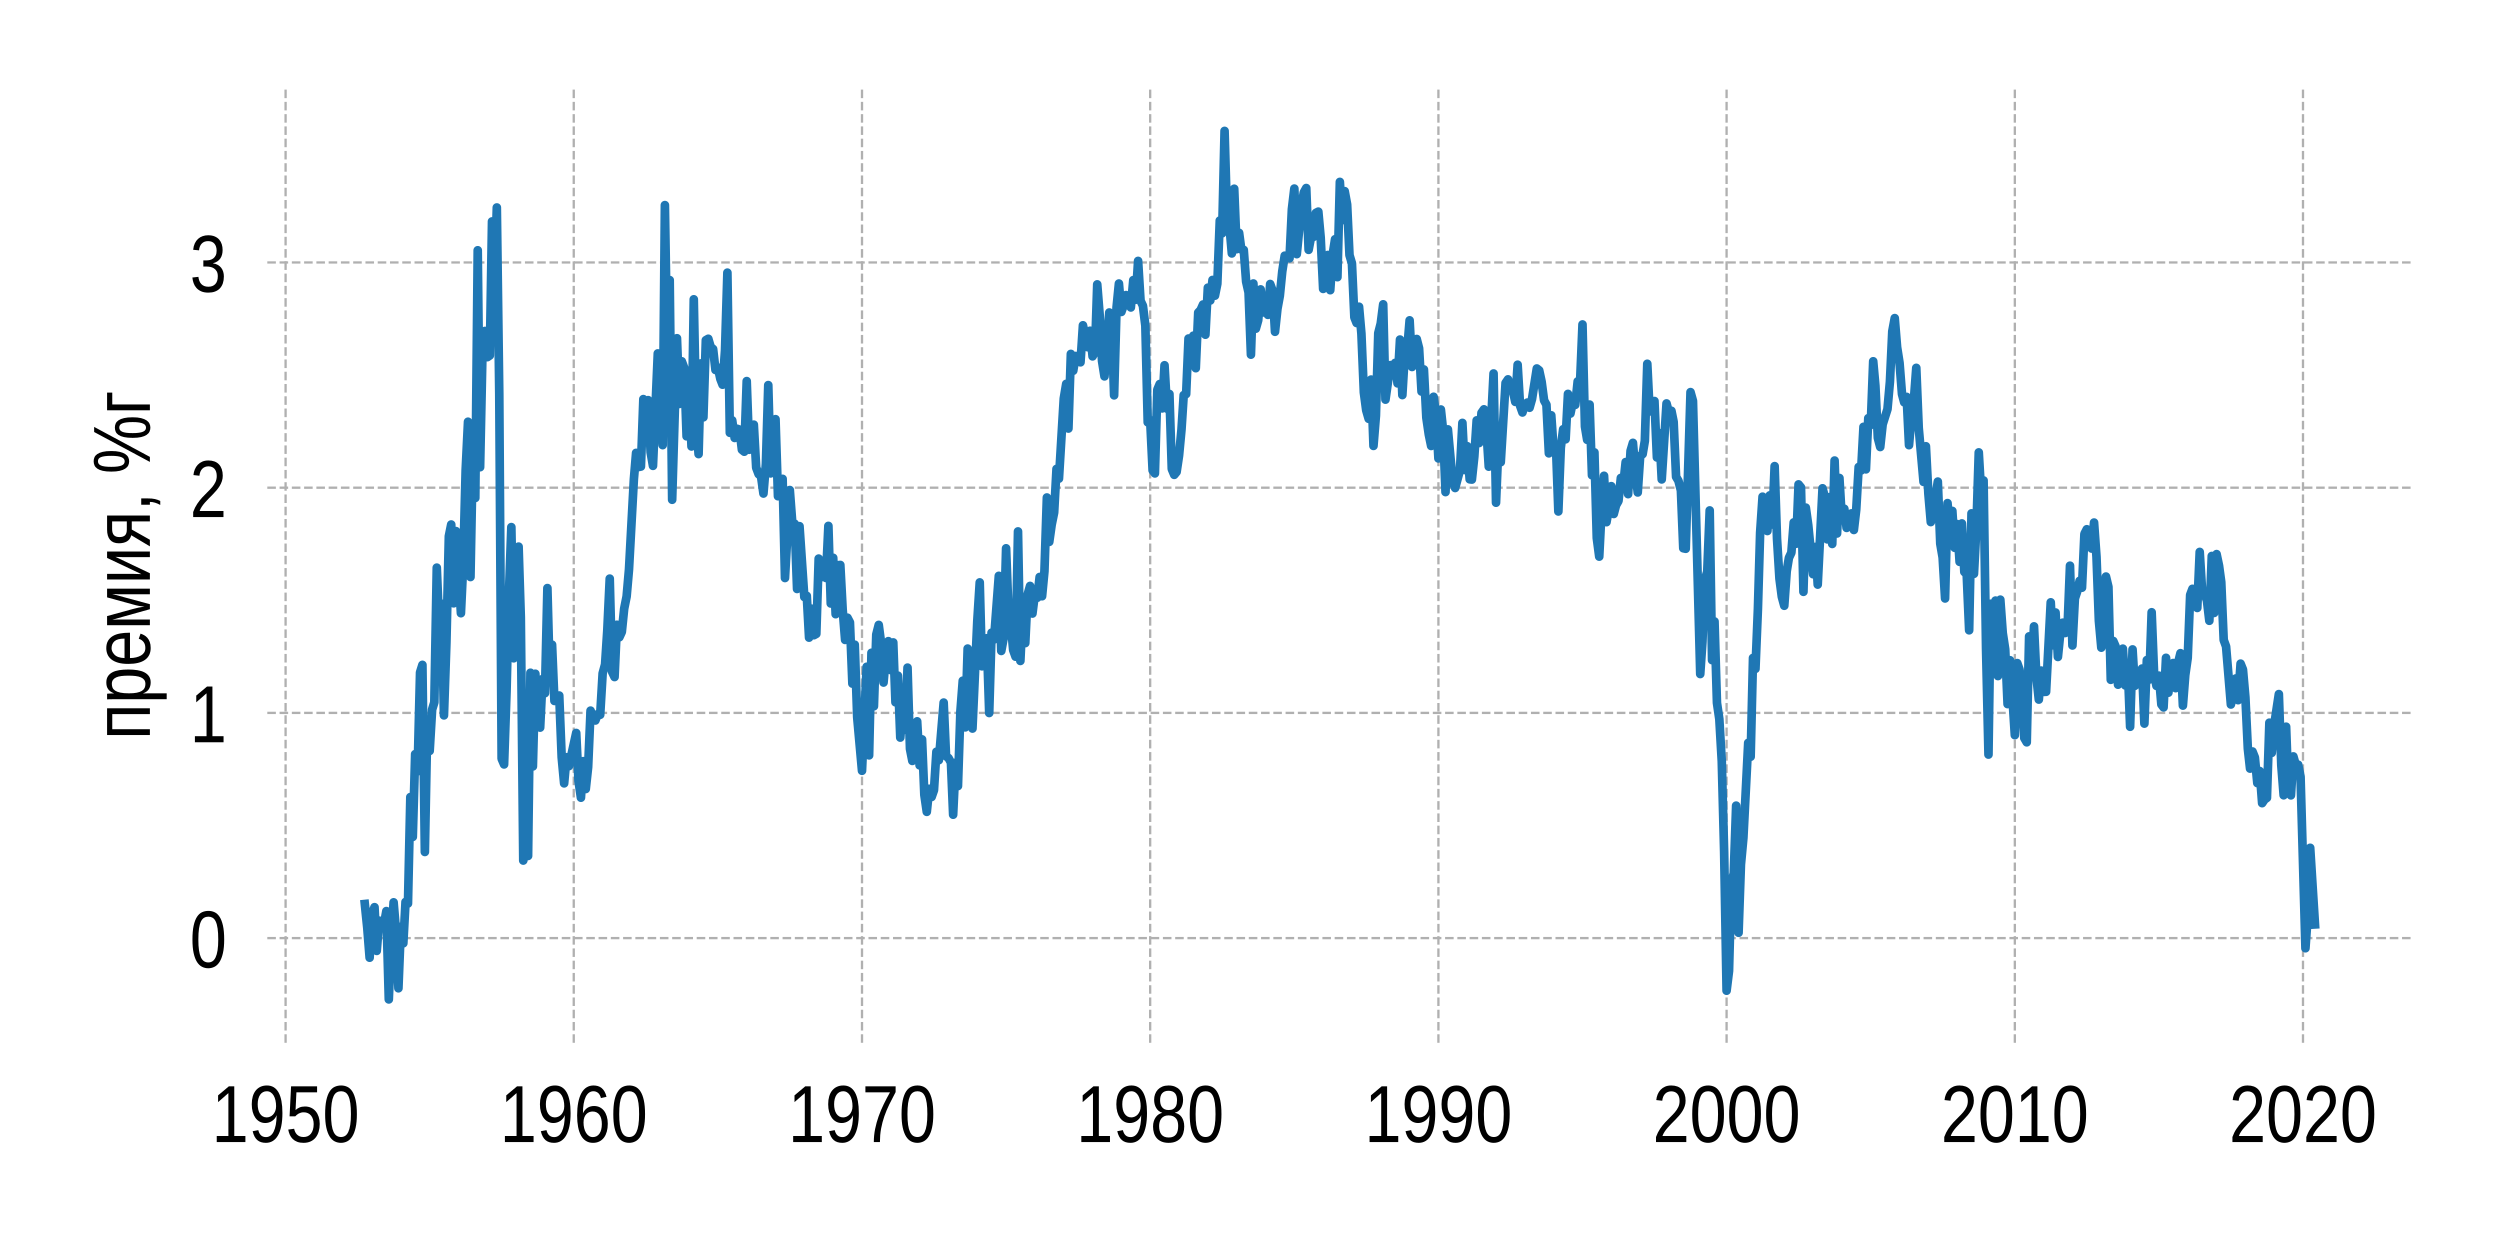 <?xml version="1.0" encoding="utf-8" standalone="no"?>
<!DOCTYPE svg PUBLIC "-//W3C//DTD SVG 1.1//EN"
  "http://www.w3.org/Graphics/SVG/1.1/DTD/svg11.dtd">
<!-- Created with matplotlib (https://matplotlib.org/) -->
<svg height="216pt" version="1.1" viewBox="0 0 432 216" width="432pt" xmlns="http://www.w3.org/2000/svg" xmlns:xlink="http://www.w3.org/1999/xlink">
 <defs>
  <style type="text/css">*{stroke-linecap:butt;stroke-linejoin:round;}</style>
 </defs>
 <g id="figure_1">
  <g id="patch_1">
   <path d="M 0 216 
L 432 216 
L 432 0 
L 0 0 
z
" style="fill:#ffffff;"/>
  </g>
  <g id="axes_1">
   <g id="patch_2">
    <path d="M 46.19 180.2 
L 416.88 180.2 
L 416.88 15.12 
L 46.19 15.12 
z
" style="fill:#ffffff;"/>
   </g>
   <g id="matplotlib.axis_1">
    <g id="xtick_1">
     <g id="line2d_1">
      <path clip-path="url(#p456576e549)" d="M 49.35 180.2 
L 49.35 15.12 
" style="fill:none;stroke:#b0b0b0;stroke-dasharray:1.48,0.64;stroke-dashoffset:0;stroke-width:0.4;"/>
     </g>
     <g id="text_1">
      <!-- 1950 -->
      <g transform="translate(36.579 197.346)scale(0.14 -0.14)">
       <defs>
        <path d="M 6.25 0 
L 6.25 7.469 
L 20.609 7.469 
L 20.609 60.406 
L 7.906 49.312 
L 7.906 57.625 
L 21.234 68.797 
L 27.875 68.797 
L 27.875 7.469 
L 41.609 7.469 
L 41.609 0 
z
" id="LiberationSansNarrow-49"/>
        <path d="M 41.703 35.797 
Q 41.703 26.609 40.281 19.703 
Q 38.875 12.797 36.234 8.203 
Q 33.594 3.609 29.812 1.312 
Q 26.031 -0.984 21.297 -0.984 
Q 18.062 -0.984 15.453 -0.172 
Q 12.844 0.641 10.812 2.344 
Q 8.797 4.047 7.328 6.781 
Q 5.859 9.516 4.984 13.375 
L 11.922 14.703 
Q 13.031 10.25 15.406 8.172 
Q 17.781 6.109 21.438 6.109 
Q 24.359 6.109 26.781 7.781 
Q 29.203 9.469 30.875 12.844 
Q 32.562 16.219 33.547 21.297 
Q 34.469 26.375 34.578 33.203 
Q 33.734 30.906 32.266 29.094 
Q 30.812 27.297 28.953 26.047 
Q 27.094 24.812 24.938 24.141 
Q 22.797 23.484 20.562 23.484 
Q 16.703 23.484 13.625 25.172 
Q 10.547 26.859 8.375 29.875 
Q 6.203 32.906 5.031 37.172 
Q 3.859 41.453 3.859 46.688 
Q 3.859 52 5.094 56.297 
Q 6.344 60.594 8.766 63.594 
Q 11.188 66.609 14.672 68.219 
Q 18.172 69.828 22.609 69.828 
Q 32.031 69.828 36.859 61.328 
Q 41.703 52.828 41.703 35.797 
z
M 33.891 44.281 
Q 33.891 48.094 33.125 51.453 
Q 32.375 54.828 30.938 57.312 
Q 29.5 59.812 27.344 61.25 
Q 25.203 62.703 22.359 62.703 
Q 19.781 62.703 17.703 61.578 
Q 15.625 60.453 14.188 58.375 
Q 12.75 56.297 11.969 53.312 
Q 11.188 50.344 11.188 46.688 
Q 11.188 43.219 11.859 40.234 
Q 12.547 37.25 13.953 35.078 
Q 15.375 32.906 17.453 31.656 
Q 19.531 30.422 22.312 30.422 
Q 24.312 30.422 26.359 31.25 
Q 28.422 32.078 30.078 33.781 
Q 31.734 35.5 32.812 38.109 
Q 33.891 40.719 33.891 44.281 
z
" id="LiberationSansNarrow-57"/>
        <path d="M 42.141 22.406 
Q 42.141 17.234 40.859 12.938 
Q 39.594 8.641 37.078 5.531 
Q 34.578 2.438 30.812 0.719 
Q 27.047 -0.984 22.125 -0.984 
Q 17.672 -0.984 14.375 0.281 
Q 11.078 1.562 8.812 3.781 
Q 6.547 6 5.203 8.984 
Q 3.859 11.969 3.266 15.375 
L 10.547 16.406 
Q 10.984 14.453 11.781 12.625 
Q 12.594 10.797 13.984 9.344 
Q 15.375 7.906 17.406 7.047 
Q 19.438 6.203 22.312 6.203 
Q 25.094 6.203 27.391 7.25 
Q 29.688 8.297 31.297 10.344 
Q 32.906 12.406 33.781 15.375 
Q 34.672 18.359 34.672 22.219 
Q 34.672 25.391 33.844 28.047 
Q 33.016 30.719 31.453 32.641 
Q 29.891 34.578 27.609 35.641 
Q 25.344 36.719 22.469 36.719 
Q 20.656 36.719 19.141 36.328 
Q 17.625 35.938 16.328 35.25 
Q 15.047 34.578 13.969 33.672 
Q 12.891 32.766 11.969 31.781 
L 4.938 31.781 
L 6.781 68.797 
L 38.875 68.797 
L 38.875 61.328 
L 13.375 61.328 
L 12.312 39.5 
Q 14.203 41.312 17.078 42.594 
Q 19.969 43.891 23.922 43.891 
Q 28.125 43.891 31.484 42.328 
Q 34.859 40.766 37.219 37.906 
Q 39.594 35.062 40.859 31.109 
Q 42.141 27.156 42.141 22.406 
z
" id="LiberationSansNarrow-53"/>
        <path d="M 42.391 34.422 
Q 42.391 24.516 40.844 17.75 
Q 39.312 10.984 36.641 6.812 
Q 33.984 2.641 30.391 0.828 
Q 26.812 -0.984 22.703 -0.984 
Q 18.609 -0.984 15.031 0.828 
Q 11.469 2.641 8.828 6.781 
Q 6.203 10.938 4.703 17.703 
Q 3.219 24.469 3.219 34.422 
Q 3.219 44.828 4.703 51.641 
Q 6.203 58.453 8.828 62.5 
Q 11.469 66.547 15.078 68.188 
Q 18.703 69.828 22.953 69.828 
Q 27 69.828 30.531 68.188 
Q 34.078 66.547 36.719 62.5 
Q 39.359 58.453 40.875 51.641 
Q 42.391 44.828 42.391 34.422 
z
M 35.062 34.422 
Q 35.062 42.625 34.281 48.062 
Q 33.5 53.516 31.938 56.766 
Q 30.375 60.016 28.094 61.359 
Q 25.828 62.703 22.953 62.703 
Q 19.922 62.703 17.578 61.328 
Q 15.234 59.969 13.672 56.719 
Q 12.109 53.469 11.297 48.016 
Q 10.5 42.578 10.5 34.422 
Q 10.5 26.516 11.297 21.094 
Q 12.109 15.672 13.688 12.375 
Q 15.281 9.078 17.578 7.641 
Q 19.875 6.203 22.797 6.203 
Q 25.641 6.203 27.906 7.641 
Q 30.172 9.078 31.75 12.375 
Q 33.344 15.672 34.203 21.094 
Q 35.062 26.516 35.062 34.422 
z
" id="LiberationSansNarrow-48"/>
       </defs>
       <use xlink:href="#LiberationSansNarrow-49"/>
       <use x="45.605" xlink:href="#LiberationSansNarrow-57"/>
       <use x="91.211" xlink:href="#LiberationSansNarrow-53"/>
       <use x="136.816" xlink:href="#LiberationSansNarrow-48"/>
      </g>
     </g>
    </g>
    <g id="xtick_2">
     <g id="line2d_2">
      <path clip-path="url(#p456576e549)" d="M 99.145 180.2 
L 99.145 15.12 
" style="fill:none;stroke:#b0b0b0;stroke-dasharray:1.48,0.64;stroke-dashoffset:0;stroke-width:0.4;"/>
     </g>
     <g id="text_2">
      <!-- 1960 -->
      <g transform="translate(86.375 197.346)scale(0.14 -0.14)">
       <defs>
        <path d="M 42 22.516 
Q 42 17.328 40.828 13 
Q 39.656 8.688 37.359 5.578 
Q 35.062 2.484 31.641 0.75 
Q 28.219 -0.984 23.781 -0.984 
Q 18.844 -0.984 15.156 1.312 
Q 11.469 3.609 9.031 7.922 
Q 6.594 12.25 5.375 18.531 
Q 4.156 24.812 4.156 32.812 
Q 4.156 42 5.547 48.922 
Q 6.938 55.859 9.516 60.5 
Q 12.109 65.141 15.859 67.484 
Q 19.625 69.828 24.359 69.828 
Q 27.25 69.828 29.766 69.094 
Q 32.281 68.359 34.328 66.719 
Q 36.375 65.094 37.938 62.406 
Q 39.5 59.719 40.438 55.812 
L 33.547 54.297 
Q 32.422 58.734 29.953 60.719 
Q 27.484 62.703 24.266 62.703 
Q 21.297 62.703 18.891 60.984 
Q 16.5 59.281 14.812 55.875 
Q 13.141 52.484 12.234 47.359 
Q 11.328 42.234 11.328 35.406 
Q 13.281 39.844 16.844 42.156 
Q 20.406 44.484 25.047 44.484 
Q 28.906 44.484 32 42.969 
Q 35.109 41.453 37.328 38.594 
Q 39.547 35.75 40.766 31.672 
Q 42 27.594 42 22.516 
z
M 34.672 22.125 
Q 34.672 25.688 33.953 28.562 
Q 33.25 31.453 31.812 33.469 
Q 30.375 35.5 28.25 36.594 
Q 26.125 37.703 23.297 37.703 
Q 21.344 37.703 19.328 36.984 
Q 17.328 36.281 15.719 34.688 
Q 14.109 33.109 13.078 30.516 
Q 12.062 27.938 12.062 24.219 
Q 12.062 20.406 12.859 17.109 
Q 13.672 13.812 15.156 11.375 
Q 16.656 8.938 18.781 7.516 
Q 20.906 6.109 23.531 6.109 
Q 26.125 6.109 28.203 7.203 
Q 30.281 8.297 31.719 10.375 
Q 33.156 12.453 33.906 15.422 
Q 34.672 18.406 34.672 22.125 
z
" id="LiberationSansNarrow-54"/>
       </defs>
       <use xlink:href="#LiberationSansNarrow-49"/>
       <use x="45.605" xlink:href="#LiberationSansNarrow-57"/>
       <use x="91.211" xlink:href="#LiberationSansNarrow-54"/>
       <use x="136.816" xlink:href="#LiberationSansNarrow-48"/>
      </g>
     </g>
    </g>
    <g id="xtick_3">
     <g id="line2d_3">
      <path clip-path="url(#p456576e549)" d="M 148.954 180.2 
L 148.954 15.12 
" style="fill:none;stroke:#b0b0b0;stroke-dasharray:1.48,0.64;stroke-dashoffset:0;stroke-width:0.4;"/>
     </g>
     <g id="text_3">
      <!-- 1970 -->
      <g transform="translate(136.184 197.346)scale(0.14 -0.14)">
       <defs>
        <path d="M 41.5 61.672 
Q 37.25 53.766 33.688 46.453 
Q 30.125 39.156 27.562 31.75 
Q 25 24.359 23.562 16.578 
Q 22.125 8.797 22.125 0 
L 14.594 0 
Q 14.594 8.25 16.203 16.188 
Q 17.828 24.125 20.531 31.766 
Q 23.25 39.406 26.859 46.781 
Q 30.469 54.156 34.516 61.328 
L 4.203 61.328 
L 4.203 68.797 
L 41.5 68.797 
z
" id="LiberationSansNarrow-55"/>
       </defs>
       <use xlink:href="#LiberationSansNarrow-49"/>
       <use x="45.605" xlink:href="#LiberationSansNarrow-57"/>
       <use x="91.211" xlink:href="#LiberationSansNarrow-55"/>
       <use x="136.816" xlink:href="#LiberationSansNarrow-48"/>
      </g>
     </g>
    </g>
    <g id="xtick_4">
     <g id="line2d_4">
      <path clip-path="url(#p456576e549)" d="M 198.749 180.2 
L 198.749 15.12 
" style="fill:none;stroke:#b0b0b0;stroke-dasharray:1.48,0.64;stroke-dashoffset:0;stroke-width:0.4;"/>
     </g>
     <g id="text_4">
      <!-- 1980 -->
      <g transform="translate(185.979 197.346)scale(0.14 -0.14)">
       <defs>
        <path d="M 42.047 19.188 
Q 42.047 14.797 40.891 11.109 
Q 39.75 7.422 37.406 4.734 
Q 35.062 2.047 31.422 0.531 
Q 27.781 -0.984 22.797 -0.984 
Q 17.828 -0.984 14.203 0.531 
Q 10.594 2.047 8.219 4.703 
Q 5.859 7.375 4.703 11.062 
Q 3.562 14.75 3.562 19.094 
Q 3.562 22.859 4.516 25.781 
Q 5.469 28.719 7.031 30.828 
Q 8.594 32.953 10.609 34.25 
Q 12.641 35.547 14.797 35.984 
L 14.797 36.188 
Q 12.453 36.859 10.594 38.375 
Q 8.734 39.891 7.469 42.016 
Q 6.203 44.141 5.547 46.719 
Q 4.891 49.312 4.891 52.203 
Q 4.891 55.812 6.031 59 
Q 7.172 62.203 9.422 64.625 
Q 11.672 67.047 14.984 68.438 
Q 18.312 69.828 22.656 69.828 
Q 27.25 69.828 30.641 68.406 
Q 34.031 67 36.25 64.578 
Q 38.484 62.156 39.547 58.938 
Q 40.625 55.719 40.625 52.094 
Q 40.625 49.266 39.969 46.672 
Q 39.312 44.094 38.062 41.969 
Q 36.812 39.844 34.938 38.344 
Q 33.062 36.859 30.609 36.281 
L 30.609 36.078 
Q 33.062 35.594 35.156 34.297 
Q 37.25 33.016 38.766 30.891 
Q 40.281 28.766 41.156 25.828 
Q 42.047 22.906 42.047 19.188 
z
M 33.156 51.609 
Q 33.156 54.203 32.609 56.344 
Q 32.078 58.5 30.828 60.031 
Q 29.594 61.578 27.594 62.422 
Q 25.594 63.281 22.656 63.281 
Q 19.828 63.281 17.875 62.422 
Q 15.922 61.578 14.641 60.031 
Q 13.375 58.5 12.812 56.344 
Q 12.25 54.203 12.25 51.609 
Q 12.25 49.562 12.688 47.406 
Q 13.141 45.266 14.312 43.5 
Q 15.484 41.75 17.5 40.625 
Q 19.531 39.5 22.75 39.5 
Q 26.172 39.5 28.219 40.625 
Q 30.281 41.75 31.375 43.5 
Q 32.469 45.266 32.812 47.406 
Q 33.156 49.562 33.156 51.609 
z
M 34.578 20.016 
Q 34.578 22.516 34.016 24.828 
Q 33.453 27.156 32.078 28.938 
Q 30.719 30.719 28.422 31.812 
Q 26.125 32.906 22.656 32.906 
Q 19.484 32.906 17.266 31.812 
Q 15.047 30.719 13.672 28.906 
Q 12.312 27.094 11.672 24.719 
Q 11.031 22.359 11.031 19.828 
Q 11.031 16.656 11.672 14.031 
Q 12.312 11.422 13.703 9.547 
Q 15.094 7.672 17.375 6.641 
Q 19.672 5.609 22.906 5.609 
Q 26.172 5.609 28.422 6.641 
Q 30.672 7.672 32.031 9.547 
Q 33.406 11.422 33.984 14.078 
Q 34.578 16.75 34.578 20.016 
z
" id="LiberationSansNarrow-56"/>
       </defs>
       <use xlink:href="#LiberationSansNarrow-49"/>
       <use x="45.605" xlink:href="#LiberationSansNarrow-57"/>
       <use x="91.211" xlink:href="#LiberationSansNarrow-56"/>
       <use x="136.816" xlink:href="#LiberationSansNarrow-48"/>
      </g>
     </g>
    </g>
    <g id="xtick_5">
     <g id="line2d_5">
      <path clip-path="url(#p456576e549)" d="M 248.558 180.2 
L 248.558 15.12 
" style="fill:none;stroke:#b0b0b0;stroke-dasharray:1.48,0.64;stroke-dashoffset:0;stroke-width:0.4;"/>
     </g>
     <g id="text_5">
      <!-- 1990 -->
      <g transform="translate(235.788 197.346)scale(0.14 -0.14)">
       <use xlink:href="#LiberationSansNarrow-49"/>
       <use x="45.605" xlink:href="#LiberationSansNarrow-57"/>
       <use x="91.211" xlink:href="#LiberationSansNarrow-57"/>
       <use x="136.816" xlink:href="#LiberationSansNarrow-48"/>
      </g>
     </g>
    </g>
    <g id="xtick_6">
     <g id="line2d_6">
      <path clip-path="url(#p456576e549)" d="M 298.354 180.2 
L 298.354 15.12 
" style="fill:none;stroke:#b0b0b0;stroke-dasharray:1.48,0.64;stroke-dashoffset:0;stroke-width:0.4;"/>
     </g>
     <g id="text_6">
      <!-- 2000 -->
      <g transform="translate(285.583 197.346)scale(0.14 -0.14)">
       <defs>
        <path d="M 4.109 0 
L 4.109 6.203 
Q 6.156 11.922 9.109 16.281 
Q 12.062 20.656 15.312 24.188 
Q 18.562 27.734 21.734 30.766 
Q 24.906 33.797 27.469 36.812 
Q 30.031 39.844 31.609 43.156 
Q 33.203 46.484 33.203 50.688 
Q 33.203 53.609 32.469 55.828 
Q 31.734 58.062 30.391 59.562 
Q 29.047 61.078 27.141 61.828 
Q 25.25 62.594 22.906 62.594 
Q 20.75 62.594 18.844 61.859 
Q 16.938 61.141 15.453 59.672 
Q 13.969 58.203 13.031 56.031 
Q 12.109 53.859 11.812 50.984 
L 4.438 51.812 
Q 4.781 55.516 6.125 58.781 
Q 7.469 62.062 9.781 64.531 
Q 12.109 67 15.359 68.406 
Q 18.609 69.828 22.906 69.828 
Q 27.094 69.828 30.391 68.609 
Q 33.688 67.391 35.938 64.984 
Q 38.188 62.594 39.406 59.078 
Q 40.625 55.562 40.625 50.984 
Q 40.625 47.516 39.594 44.391 
Q 38.578 41.266 36.859 38.422 
Q 35.156 35.594 32.906 32.953 
Q 30.672 30.328 28.219 27.828 
L 23.297 22.859 
Q 20.797 20.359 18.625 17.859 
Q 16.453 15.375 14.734 12.812 
Q 13.031 10.25 12.062 7.469 
L 41.5 7.469 
L 41.5 0 
z
" id="LiberationSansNarrow-50"/>
       </defs>
       <use xlink:href="#LiberationSansNarrow-50"/>
       <use x="45.605" xlink:href="#LiberationSansNarrow-48"/>
       <use x="91.211" xlink:href="#LiberationSansNarrow-48"/>
       <use x="136.816" xlink:href="#LiberationSansNarrow-48"/>
      </g>
     </g>
    </g>
    <g id="xtick_7">
     <g id="line2d_7">
      <path clip-path="url(#p456576e549)" d="M 348.163 180.2 
L 348.163 15.12 
" style="fill:none;stroke:#b0b0b0;stroke-dasharray:1.48,0.64;stroke-dashoffset:0;stroke-width:0.4;"/>
     </g>
     <g id="text_7">
      <!-- 2010 -->
      <g transform="translate(335.392 197.346)scale(0.14 -0.14)">
       <use xlink:href="#LiberationSansNarrow-50"/>
       <use x="45.605" xlink:href="#LiberationSansNarrow-48"/>
       <use x="91.211" xlink:href="#LiberationSansNarrow-49"/>
       <use x="136.816" xlink:href="#LiberationSansNarrow-48"/>
      </g>
     </g>
    </g>
    <g id="xtick_8">
     <g id="line2d_8">
      <path clip-path="url(#p456576e549)" d="M 397.958 180.2 
L 397.958 15.12 
" style="fill:none;stroke:#b0b0b0;stroke-dasharray:1.48,0.64;stroke-dashoffset:0;stroke-width:0.4;"/>
     </g>
     <g id="text_8">
      <!-- 2020 -->
      <g transform="translate(385.187 197.346)scale(0.14 -0.14)">
       <use xlink:href="#LiberationSansNarrow-50"/>
       <use x="45.605" xlink:href="#LiberationSansNarrow-48"/>
       <use x="91.211" xlink:href="#LiberationSansNarrow-50"/>
       <use x="136.816" xlink:href="#LiberationSansNarrow-48"/>
      </g>
     </g>
    </g>
   </g>
   <g id="matplotlib.axis_2">
    <g id="ytick_1">
     <g id="line2d_9">
      <path clip-path="url(#p456576e549)" d="M 46.19 162.105 
L 416.88 162.105 
" style="fill:none;stroke:#b0b0b0;stroke-dasharray:1.48,0.64;stroke-dashoffset:0;stroke-width:0.4;"/>
     </g>
     <g id="text_9">
      <!-- 0 -->
      <g transform="translate(32.805 167.178)scale(0.14 -0.14)">
       <use xlink:href="#LiberationSansNarrow-48"/>
      </g>
     </g>
    </g>
    <g id="ytick_2">
     <g id="line2d_10">
      <path clip-path="url(#p456576e549)" d="M 46.19 123.189 
L 416.88 123.189 
" style="fill:none;stroke:#b0b0b0;stroke-dasharray:1.48,0.64;stroke-dashoffset:0;stroke-width:0.4;"/>
     </g>
     <g id="text_10">
      <!-- 1 -->
      <g transform="translate(32.805 128.262)scale(0.14 -0.14)">
       <use xlink:href="#LiberationSansNarrow-49"/>
      </g>
     </g>
    </g>
    <g id="ytick_3">
     <g id="line2d_11">
      <path clip-path="url(#p456576e549)" d="M 46.19 84.273 
L 416.88 84.273 
" style="fill:none;stroke:#b0b0b0;stroke-dasharray:1.48,0.64;stroke-dashoffset:0;stroke-width:0.4;"/>
     </g>
     <g id="text_11">
      <!-- 2 -->
      <g transform="translate(32.805 89.345)scale(0.14 -0.14)">
       <use xlink:href="#LiberationSansNarrow-50"/>
      </g>
     </g>
    </g>
    <g id="ytick_4">
     <g id="line2d_12">
      <path clip-path="url(#p456576e549)" d="M 46.19 45.356 
L 416.88 45.356 
" style="fill:none;stroke:#b0b0b0;stroke-dasharray:1.48,0.64;stroke-dashoffset:0;stroke-width:0.4;"/>
     </g>
     <g id="text_12">
      <!-- 3 -->
      <g transform="translate(32.805 50.429)scale(0.14 -0.14)">
       <defs>
        <path d="M 42 19 
Q 42 14.266 40.75 10.547 
Q 39.5 6.844 37.062 4.266 
Q 34.625 1.703 31.047 0.359 
Q 27.484 -0.984 22.859 -0.984 
Q 17.625 -0.984 14.031 0.609 
Q 10.453 2.203 8.125 4.812 
Q 5.812 7.422 4.641 10.766 
Q 3.469 14.109 3.125 17.672 
L 10.547 18.5 
Q 10.891 15.766 11.734 13.516 
Q 12.594 11.281 14.078 9.672 
Q 15.578 8.062 17.75 7.172 
Q 19.922 6.297 22.859 6.297 
Q 28.328 6.297 31.422 9.562 
Q 34.516 12.844 34.516 19.281 
Q 34.516 23.094 33.125 25.406 
Q 31.734 27.734 29.688 29.031 
Q 27.641 30.328 25.219 30.766 
Q 22.797 31.203 20.75 31.203 
L 16.656 31.203 
L 16.656 38.812 
L 20.562 38.812 
Q 22.609 38.812 24.828 39.328 
Q 27.047 39.844 28.859 41.188 
Q 30.672 42.531 31.859 44.828 
Q 33.062 47.125 33.062 50.688 
Q 33.062 56.203 30.375 59.391 
Q 27.688 62.594 22.469 62.594 
Q 17.672 62.594 14.734 59.609 
Q 11.812 56.641 11.328 51.219 
L 4.109 51.906 
Q 4.547 56.453 6.125 59.812 
Q 7.719 63.188 10.172 65.406 
Q 12.641 67.625 15.812 68.719 
Q 19 69.828 22.562 69.828 
Q 27.297 69.828 30.688 68.375 
Q 34.078 66.938 36.219 64.469 
Q 38.375 62.016 39.406 58.688 
Q 40.438 55.375 40.438 51.609 
Q 40.438 48.578 39.75 45.938 
Q 39.062 43.312 37.625 41.203 
Q 36.188 39.109 33.953 37.594 
Q 31.734 36.078 28.609 35.297 
L 28.609 35.109 
Q 32.031 34.672 34.547 33.219 
Q 37.062 31.781 38.719 29.625 
Q 40.375 27.484 41.188 24.75 
Q 42 22.016 42 19 
z
" id="LiberationSansNarrow-51"/>
       </defs>
       <use xlink:href="#LiberationSansNarrow-51"/>
      </g>
     </g>
    </g>
    <g id="text_13">
     <!-- премия, %г -->
     <g transform="translate(25.9 127.814)rotate(-90)scale(0.14 -0.14)">
      <defs>
       <path d="M 38.719 52.828 
L 38.719 0 
L 31.547 0 
L 31.547 46.438 
L 12.891 46.438 
L 12.891 0 
L 5.719 0 
L 5.719 52.828 
z
" id="LiberationSansNarrow-1087"/>
       <path d="M 42.141 26.656 
Q 42.141 20.656 41.359 15.578 
Q 40.578 10.5 38.688 6.828 
Q 36.812 3.172 33.766 1.094 
Q 30.719 -0.984 26.219 -0.984 
Q 21.578 -0.984 18.078 1.172 
Q 14.594 3.328 12.797 8.203 
L 12.547 8.203 
Q 12.594 8.109 12.609 7.328 
Q 12.641 6.547 12.672 5.375 
Q 12.703 4.203 12.719 2.75 
Q 12.75 1.312 12.75 -0.094 
L 12.75 -20.75 
L 5.516 -20.75 
L 5.516 42.047 
Q 5.516 43.953 5.484 45.703 
Q 5.469 47.469 5.438 48.906 
Q 5.422 50.344 5.375 51.359 
Q 5.328 52.391 5.281 52.828 
L 12.25 52.828 
Q 12.312 52.688 12.359 51.812 
L 12.5 49.703 
Q 12.547 48.438 12.594 47.016 
Q 12.641 45.609 12.641 44.344 
L 12.797 44.344 
Q 13.766 46.875 15.062 48.656 
Q 16.359 50.438 18.016 51.578 
Q 19.672 52.734 21.672 53.25 
Q 23.688 53.766 26.219 53.766 
Q 30.719 53.766 33.766 51.812 
Q 36.812 49.859 38.688 46.312 
Q 40.578 42.781 41.359 37.766 
Q 42.141 32.766 42.141 26.656 
z
M 34.578 26.469 
Q 34.578 31.344 34.109 35.156 
Q 33.641 38.969 32.438 41.594 
Q 31.25 44.234 29.297 45.594 
Q 27.344 46.969 24.359 46.969 
Q 21.969 46.969 19.844 46.141 
Q 17.719 45.312 16.125 42.969 
Q 14.547 40.625 13.641 36.5 
Q 12.75 32.375 12.75 25.781 
Q 12.75 20.172 13.5 16.281 
Q 14.266 12.406 15.719 10.016 
Q 17.188 7.625 19.328 6.562 
Q 21.484 5.516 24.312 5.516 
Q 27.344 5.516 29.297 6.922 
Q 31.25 8.344 32.438 11.031 
Q 33.641 13.719 34.109 17.594 
Q 34.578 21.484 34.578 26.469 
z
" id="LiberationSansNarrow-1088"/>
       <path d="M 10.688 24.562 
Q 10.688 20.406 11.562 16.906 
Q 12.453 13.422 13.906 10.906 
Q 15.375 8.406 17.641 7 
Q 19.922 5.609 23.141 5.609 
Q 27.828 5.609 30.656 7.906 
Q 33.5 10.203 34.469 13.719 
L 40.828 11.531 
Q 40.141 9.328 38.922 7.109 
Q 37.703 4.891 35.641 3.094 
Q 33.594 1.312 30.531 0.156 
Q 27.484 -0.984 23.141 -0.984 
Q 13.531 -0.984 8.5 6 
Q 3.469 12.984 3.469 26.766 
Q 3.469 34.188 5 39.328 
Q 6.547 44.484 9.172 47.703 
Q 11.812 50.922 15.328 52.359 
Q 18.844 53.812 22.859 53.812 
Q 28.328 53.812 31.984 51.656 
Q 39.062 47.516 41.016 36.812 
Q 41.938 31.688 41.938 25.734 
L 41.938 24.562 
z
M 34.719 31.297 
Q 34.719 40.141 31.422 43.719 
Q 28.125 47.312 22.75 47.312 
Q 18.953 47.312 15.328 44.094 
Q 10.938 40.328 10.688 31.297 
z
" id="LiberationSansNarrow-1077"/>
       <path d="M 31.547 0 
L 25.391 0 
L 12.406 46.438 
Q 12.453 45.172 12.516 43.703 
Q 12.594 42.234 12.594 40.75 
Q 12.594 39.266 12.609 37.859 
Q 12.641 36.469 12.641 35.359 
L 12.641 0 
L 5.672 0 
L 5.672 52.828 
L 16.891 52.828 
L 25.734 20.562 
Q 26.656 17.484 27.391 13.797 
Q 28.125 10.109 28.422 6.594 
Q 28.812 10.109 29.516 13.797 
Q 30.219 17.484 31.156 20.562 
L 39.984 52.828 
L 50.734 52.828 
L 50.734 0 
L 43.797 0 
L 43.797 35.359 
Q 43.797 36.422 43.812 37.891 
Q 43.844 39.359 43.922 40.922 
Q 44 42.484 44.016 43.938 
Q 44.047 45.406 44.141 46.531 
z
" id="LiberationSansNarrow-1084"/>
       <path d="M 12.641 52.828 
L 12.641 23.922 
Q 12.641 22.797 12.594 20.922 
Q 12.547 19.047 12.469 17.047 
Q 12.406 15.047 12.359 13.234 
Q 12.312 11.422 12.25 10.406 
L 32.281 52.828 
L 40.141 52.828 
L 40.141 0 
L 33.25 0 
L 33.25 32.234 
Q 33.25 33.156 33.297 34.578 
L 33.406 37.406 
Q 33.453 38.875 33.5 40.234 
L 33.641 42.625 
L 13.375 0 
L 5.719 0 
L 5.719 52.828 
z
" id="LiberationSansNarrow-1080"/>
       <path d="M 21.438 22.359 
L 8.844 0 
L 0.688 0 
L 14.453 23 
Q 9.234 24.312 6.859 28.297 
Q 4.5 32.281 4.5 38.234 
Q 4.5 45.516 8.812 49.172 
Q 13.141 52.828 21.438 52.828 
L 38.719 52.828 
L 38.719 0 
L 31.547 0 
L 31.547 22.359 
z
M 31.547 46.625 
L 22.172 46.625 
Q 16.938 46.625 14.547 44.375 
Q 12.156 42.141 12.156 37.594 
Q 12.156 33.016 14.281 30.734 
Q 16.406 28.469 21.391 28.469 
L 31.547 28.469 
z
" id="LiberationSansNarrow-1103"/>
       <path d="M 15.438 10.688 
L 15.438 2.484 
Q 15.438 -0.094 15.266 -2.219 
Q 15.094 -4.344 14.672 -6.172 
Q 14.266 -8.016 13.672 -9.625 
Q 13.094 -11.234 12.312 -12.797 
L 7.375 -12.797 
Q 9.188 -9.625 10.156 -6.391 
Q 11.141 -3.172 11.141 0 
L 7.625 0 
L 7.625 10.688 
z
" id="LiberationSansNarrow-44"/>
       <path id="LiberationSansNarrow-32"/>
       <path d="M 69.969 21.188 
Q 69.969 15.094 68.938 10.906 
Q 67.922 6.734 66.188 4.172 
Q 64.453 1.609 62.125 0.5 
Q 59.812 -0.594 57.172 -0.594 
Q 54.547 -0.594 52.219 0.5 
Q 49.906 1.609 48.219 4.141 
Q 46.531 6.688 45.547 10.859 
Q 44.578 15.047 44.578 21.188 
Q 44.578 27.688 45.531 31.938 
Q 46.484 36.188 48.188 38.703 
Q 49.906 41.219 52.25 42.219 
Q 54.594 43.219 57.328 43.219 
Q 59.969 43.219 62.25 42.219 
Q 64.547 41.219 66.25 38.703 
Q 67.969 36.188 68.969 31.938 
Q 69.969 27.688 69.969 21.188 
z
M 21.094 0 
L 14.891 0 
L 51.812 68.797 
L 58.109 68.797 
z
M 15.766 69.391 
Q 18.312 69.391 20.609 68.391 
Q 22.906 67.391 24.609 64.891 
Q 26.312 62.406 27.312 58.203 
Q 28.328 54 28.328 47.609 
Q 28.328 41.453 27.312 37.25 
Q 26.312 33.062 24.609 30.438 
Q 22.906 27.828 20.578 26.703 
Q 18.266 25.594 15.625 25.594 
Q 12.938 25.594 10.609 26.703 
Q 8.297 27.828 6.594 30.422 
Q 4.891 33.016 3.906 37.203 
Q 2.938 41.406 2.938 47.609 
Q 2.938 54 3.906 58.203 
Q 4.891 62.406 6.609 64.891 
Q 8.344 67.391 10.688 68.391 
Q 13.031 69.391 15.766 69.391 
z
M 64.062 21.188 
Q 64.062 26.031 63.625 29.219 
Q 63.188 32.422 62.328 34.328 
Q 61.469 36.234 60.203 37.016 
Q 58.938 37.797 57.328 37.797 
Q 55.672 37.797 54.375 36.984 
Q 53.078 36.188 52.188 34.281 
Q 51.312 32.375 50.875 29.172 
Q 50.438 25.984 50.438 21.188 
Q 50.438 16.547 50.906 13.422 
Q 51.375 10.297 52.219 8.375 
Q 53.078 6.453 54.344 5.609 
Q 55.609 4.781 57.234 4.781 
Q 58.797 4.781 60.062 5.609 
Q 61.328 6.453 62.203 8.375 
Q 63.094 10.297 63.578 13.422 
Q 64.062 16.547 64.062 21.188 
z
M 22.406 47.609 
Q 22.406 52.391 21.969 55.562 
Q 21.531 58.734 20.703 60.641 
Q 19.875 62.547 18.625 63.328 
Q 17.391 64.109 15.766 64.109 
Q 14.062 64.109 12.734 63.297 
Q 11.422 62.5 10.547 60.594 
Q 9.672 58.688 9.234 55.516 
Q 8.797 52.344 8.797 47.609 
Q 8.797 42.969 9.25 39.797 
Q 9.719 36.625 10.562 34.688 
Q 11.422 32.766 12.719 31.938 
Q 14.016 31.109 15.672 31.109 
Q 17.188 31.109 18.422 31.938 
Q 19.672 32.766 20.547 34.688 
Q 21.438 36.625 21.922 39.797 
Q 22.406 42.969 22.406 47.609 
z
" id="LiberationSansNarrow-37"/>
       <path d="M 27.547 52.828 
L 27.547 46.438 
L 12.891 46.438 
L 12.891 0 
L 5.719 0 
L 5.719 52.828 
z
" id="LiberationSansNarrow-1075"/>
      </defs>
      <use xlink:href="#LiberationSansNarrow-1087"/>
      <use x="44.434" xlink:href="#LiberationSansNarrow-1088"/>
      <use x="90.039" xlink:href="#LiberationSansNarrow-1077"/>
      <use x="135.645" xlink:href="#LiberationSansNarrow-1084"/>
      <use x="192.041" xlink:href="#LiberationSansNarrow-1080"/>
      <use x="237.891" xlink:href="#LiberationSansNarrow-1103"/>
      <use x="282.324" xlink:href="#LiberationSansNarrow-44"/>
      <use x="305.127" xlink:href="#LiberationSansNarrow-32"/>
      <use x="327.93" xlink:href="#LiberationSansNarrow-37"/>
      <use x="400.83" xlink:href="#LiberationSansNarrow-1075"/>
     </g>
    </g>
   </g>
   <g id="line2d_13">
    <path clip-path="url(#p456576e549)" d="M 63.04 156.212 
L 63.462 160.321 
L 63.871 165.49 
L 64.294 157.931 
L 64.717 156.762 
L 65.098 164.313 
L 65.521 159.088 
L 66.353 159.678 
L 66.762 157.439 
L 67.185 172.696 
L 67.607 162.359 
L 68.016 155.926 
L 68.439 160.97 
L 68.848 170.773 
L 69.271 160.149 
L 69.693 163.001 
L 70.075 155.856 
L 70.498 156.13 
L 70.907 137.735 
L 71.33 144.617 
L 71.739 130.311 
L 72.161 133.281 
L 72.584 116.199 
L 72.993 114.892 
L 73.416 147.218 
L 73.825 125.946 
L 74.248 129.759 
L 74.67 122.604 
L 75.052 121.373 
L 75.475 98.09 
L 75.884 107.993 
L 76.306 104.324 
L 76.716 123.617 
L 77.138 111.121 
L 77.561 92.661 
L 77.97 90.637 
L 78.393 104.251 
L 78.802 91.782 
L 79.647 105.959 
L 80.042 97.562 
L 80.465 81.26 
L 80.874 72.878 
L 81.297 99.708 
L 81.706 78.035 
L 82.129 86.05 
L 82.551 43.25 
L 82.96 80.732 
L 83.383 60.349 
L 83.792 57.194 
L 84.215 61.715 
L 84.638 61.426 
L 85.019 38.268 
L 85.442 49.396 
L 85.851 35.855 
L 86.274 68.089 
L 86.683 131.107 
L 87.105 132.093 
L 87.528 119.568 
L 87.937 102.85 
L 88.36 91.087 
L 88.769 113.751 
L 89.192 106.856 
L 89.614 94.458 
L 89.996 106.684 
L 90.419 148.701 
L 90.828 146.886 
L 91.251 147.903 
L 91.66 116.252 
L 92.082 132.437 
L 92.505 116.425 
L 92.914 123.294 
L 93.337 125.729 
L 93.746 117.341 
L 94.168 119.78 
L 94.591 101.621 
L 94.973 115.974 
L 95.396 111.402 
L 95.805 121.12 
L 96.227 120.243 
L 96.636 120.19 
L 97.059 130.864 
L 97.482 135.364 
L 97.891 130.855 
L 98.313 132.387 
L 99.568 126.658 
L 99.963 134.908 
L 100.386 137.842 
L 100.795 131.53 
L 101.218 136.341 
L 101.627 132.56 
L 102.049 122.799 
L 102.472 123.945 
L 102.881 124.501 
L 103.304 123.391 
L 103.713 123.514 
L 104.136 116.356 
L 104.558 114.819 
L 104.94 108.938 
L 105.363 99.986 
L 105.772 116.091 
L 106.195 116.992 
L 106.604 107.961 
L 107.026 110.117 
L 107.449 109.193 
L 107.858 105.177 
L 108.281 103.065 
L 108.69 98.4 
L 109.535 82.792 
L 109.917 78.26 
L 110.34 80.7 
L 110.749 80.62 
L 111.171 68.969 
L 111.58 73.971 
L 112.003 69.147 
L 112.426 78.129 
L 112.835 80.497 
L 113.667 61.072 
L 114.089 61.311 
L 114.512 76.916 
L 114.894 35.447 
L 115.316 61.945 
L 115.725 48.4 
L 116.148 86.357 
L 116.98 58.449 
L 117.403 69.8 
L 117.812 62.435 
L 118.234 63.583 
L 118.643 75.395 
L 119.066 67.009 
L 119.489 77.149 
L 119.884 51.722 
L 120.307 73.214 
L 120.716 78.465 
L 121.139 62.792 
L 121.548 72.112 
L 121.97 58.781 
L 122.393 58.54 
L 122.802 59.952 
L 123.225 60.313 
L 123.634 63.932 
L 124.057 63.514 
L 124.479 65.489 
L 124.861 66.476 
L 125.284 60.537 
L 125.693 47.116 
L 126.115 74.785 
L 126.524 72.638 
L 126.947 75.674 
L 127.37 74.094 
L 127.779 74.24 
L 128.202 77.718 
L 128.611 78.052 
L 129.033 65.856 
L 129.456 77.72 
L 129.838 76.486 
L 130.26 73.384 
L 130.67 80.816 
L 131.092 81.936 
L 131.501 82.282 
L 131.924 85.281 
L 132.347 80.18 
L 132.756 66.547 
L 133.178 81.801 
L 133.587 76.033 
L 134.01 72.437 
L 134.433 85.745 
L 134.815 85.345 
L 135.237 82.748 
L 135.646 99.878 
L 136.478 84.683 
L 136.901 90.261 
L 137.323 90.5 
L 137.732 101.771 
L 138.155 90.924 
L 138.987 103.167 
L 139.41 102.962 
L 139.805 110.183 
L 140.228 105.178 
L 140.637 109.766 
L 141.059 109.531 
L 141.469 96.528 
L 141.891 99.753 
L 142.314 98.504 
L 142.723 99.869 
L 143.146 90.876 
L 143.555 104.285 
L 143.977 96.393 
L 144.4 106.13 
L 144.782 97.677 
L 145.205 97.623 
L 145.614 105.34 
L 146.036 110.576 
L 146.445 106.744 
L 146.868 107.551 
L 147.291 118.125 
L 147.7 111.402 
L 148.122 123.928 
L 148.954 133.191 
L 149.759 115.222 
L 150.181 130.527 
L 150.59 112.804 
L 151.013 122.041 
L 151.422 109.649 
L 151.845 107.984 
L 152.267 111.229 
L 152.677 117.941 
L 153.099 113.022 
L 153.508 110.792 
L 153.931 115.795 
L 154.354 111.013 
L 154.735 121.354 
L 155.158 116.754 
L 155.567 127.454 
L 155.99 122.083 
L 156.399 126.101 
L 156.822 115.367 
L 157.244 129.401 
L 157.653 131.485 
L 158.076 125.987 
L 158.485 124.649 
L 158.908 132.252 
L 159.33 127.765 
L 159.726 137.351 
L 160.149 140.283 
L 160.558 136.305 
L 160.98 137.719 
L 161.389 136.54 
L 161.812 129.903 
L 162.235 131.359 
L 163.066 121.407 
L 163.476 130.673 
L 163.898 130.982 
L 164.321 131.758 
L 164.703 140.782 
L 165.125 131.802 
L 165.534 135.831 
L 165.957 122.953 
L 166.366 117.631 
L 166.789 125.692 
L 167.212 112.076 
L 167.621 124.4 
L 168.043 125.892 
L 168.875 107.332 
L 169.298 100.64 
L 169.679 115.134 
L 170.511 110.291 
L 170.934 123.206 
L 171.343 109.332 
L 171.766 110.511 
L 172.597 99.508 
L 173.02 112.479 
L 173.429 110.285 
L 173.852 94.749 
L 174.274 106.033 
L 174.656 107.626 
L 175.079 112.337 
L 175.488 113.477 
L 175.911 91.832 
L 176.32 114.207 
L 176.742 105.279 
L 177.165 111.129 
L 177.574 102.737 
L 177.997 101.251 
L 178.406 106.018 
L 178.829 102.669 
L 179.251 103.289 
L 179.647 99.705 
L 180.069 103.03 
L 180.478 98.73 
L 180.901 85.968 
L 181.31 93.636 
L 181.733 90.646 
L 182.156 88.56 
L 182.565 81.029 
L 182.987 82.712 
L 183.819 68.87 
L 184.242 66.332 
L 184.624 74.052 
L 185.046 61.157 
L 185.455 64.064 
L 185.878 61.517 
L 186.287 61.751 
L 186.71 62.607 
L 187.132 56.212 
L 187.964 59.999 
L 188.373 57.155 
L 188.796 61.579 
L 189.219 60.803 
L 189.6 49.141 
L 190.023 54.435 
L 190.432 62.378 
L 190.855 65.035 
L 191.686 54 
L 192.109 56.63 
L 192.518 68.313 
L 192.941 53.11 
L 193.35 48.997 
L 193.773 53.9 
L 194.195 52.703 
L 194.577 50.993 
L 195 52.366 
L 195.409 53.128 
L 195.832 48.404 
L 196.241 51.796 
L 196.663 45.088 
L 197.086 51.974 
L 197.495 52.837 
L 197.918 56.294 
L 198.327 72.977 
L 198.749 72.587 
L 199.172 81.284 
L 199.568 81.805 
L 199.99 67.334 
L 200.399 66.362 
L 200.822 70.571 
L 201.231 63.119 
L 201.654 70.62 
L 202.076 68.077 
L 202.485 81.036 
L 202.908 82.051 
L 203.317 81.553 
L 203.74 78.713 
L 204.163 74.207 
L 204.544 68.268 
L 204.967 68.093 
L 205.376 58.496 
L 205.799 62.175 
L 206.208 58.006 
L 206.631 63.621 
L 207.053 54.012 
L 207.462 53.574 
L 207.885 52.62 
L 208.294 57.838 
L 208.717 49.712 
L 209.139 51.924 
L 209.521 48.379 
L 209.944 51.089 
L 210.353 49.038 
L 210.776 38.113 
L 211.185 40.316 
L 211.607 22.624 
L 212.03 37.41 
L 212.439 38.93 
L 212.862 43.794 
L 213.271 32.615 
L 213.694 43.059 
L 214.116 40.235 
L 214.498 43.111 
L 214.921 43.183 
L 215.33 48.656 
L 215.752 50.536 
L 216.161 61.285 
L 216.584 48.988 
L 217.007 56.794 
L 217.416 55.347 
L 217.839 50.01 
L 218.248 53.995 
L 218.67 53.043 
L 219.093 54.405 
L 219.488 49.077 
L 219.911 50.241 
L 220.32 57.331 
L 220.743 53.354 
L 221.152 51.123 
L 221.575 46.898 
L 221.997 44.186 
L 222.406 44.488 
L 222.829 44.638 
L 223.238 36.146 
L 223.661 32.587 
L 224.083 43.914 
L 224.888 35.683 
L 225.297 33.26 
L 225.72 32.496 
L 226.129 43.174 
L 226.551 40.939 
L 226.974 40.933 
L 227.383 36.792 
L 227.806 36.571 
L 228.215 41.071 
L 228.638 49.919 
L 229.06 44.582 
L 229.442 44.067 
L 229.865 50.143 
L 230.274 44.059 
L 230.696 41.341 
L 231.105 47.895 
L 231.528 31.433 
L 231.951 38.042 
L 232.36 33.031 
L 232.783 35.336 
L 233.192 44.087 
L 233.614 45.51 
L 234.037 54.848 
L 234.419 55.812 
L 234.842 53.005 
L 235.251 57.665 
L 235.673 67.797 
L 236.082 70.897 
L 236.505 72.366 
L 236.928 65.593 
L 237.337 77.052 
L 237.759 71.817 
L 238.168 57.564 
L 238.591 55.908 
L 239.014 52.587 
L 239.409 69.057 
L 240.241 63.097 
L 240.664 63.35 
L 241.073 62.713 
L 241.495 66.246 
L 241.918 58.677 
L 242.327 68.267 
L 242.75 61.174 
L 243.159 60.499 
L 243.582 55.356 
L 244.004 63.414 
L 244.386 60.596 
L 244.809 58.58 
L 245.218 60.19 
L 245.64 67.658 
L 246.05 63.845 
L 246.472 72.175 
L 246.895 75.072 
L 247.304 77.061 
L 247.727 68.565 
L 248.136 71.653 
L 248.558 79.217 
L 248.981 70.763 
L 249.363 74.31 
L 249.786 85.029 
L 250.195 74.199 
L 251.026 83.262 
L 251.449 84.324 
L 252.281 81.236 
L 252.703 73.079 
L 253.113 81.223 
L 253.535 77.103 
L 253.958 82.822 
L 254.34 82.871 
L 254.762 78.893 
L 255.171 72.64 
L 255.594 76.554 
L 256.003 71.338 
L 256.426 70.734 
L 256.849 74.263 
L 257.258 80.64 
L 258.089 64.538 
L 258.512 86.868 
L 258.935 76.721 
L 259.33 79.866 
L 260.162 66.177 
L 260.585 65.554 
L 260.994 67.24 
L 261.416 67.473 
L 261.839 69.441 
L 262.248 63.023 
L 262.671 70.112 
L 263.08 71.275 
L 263.502 69.9 
L 263.925 69.566 
L 264.307 70.456 
L 264.73 68.959 
L 265.561 63.676 
L 265.97 63.994 
L 266.393 65.965 
L 266.816 69.194 
L 267.225 69.935 
L 267.647 78.336 
L 268.057 71.763 
L 268.479 77.903 
L 268.902 77.913 
L 269.284 88.381 
L 269.706 77.361 
L 270.115 74.174 
L 270.538 75.911 
L 270.947 68.067 
L 271.37 71.464 
L 271.793 69.405 
L 272.202 69.961 
L 272.624 65.9 
L 273.033 66.111 
L 273.456 56.068 
L 273.879 73.705 
L 274.261 76.001 
L 274.683 69.911 
L 275.092 82.122 
L 275.515 78.171 
L 275.924 92.967 
L 276.347 96.185 
L 276.769 87.798 
L 277.178 82.218 
L 277.601 90.231 
L 278.01 87.925 
L 278.433 84.01 
L 278.856 88.816 
L 279.251 87.309 
L 279.674 86.563 
L 280.083 82.586 
L 280.505 83.696 
L 280.914 79.848 
L 281.337 85.384 
L 281.76 77.916 
L 282.169 76.526 
L 282.592 81.571 
L 283.001 85.095 
L 283.423 78.795 
L 283.846 78.473 
L 284.228 76.196 
L 284.65 62.863 
L 285.059 71.1 
L 285.482 69.392 
L 285.891 69.297 
L 286.314 79.048 
L 286.737 74.841 
L 287.146 82.842 
L 287.977 69.716 
L 288.4 71.292 
L 288.823 70.989 
L 289.205 72.894 
L 289.627 82.395 
L 290.036 83.09 
L 290.459 84.748 
L 290.868 94.733 
L 291.291 94.828 
L 292.122 67.76 
L 292.545 69.281 
L 293.8 116.473 
L 294.181 110.861 
L 294.604 100.146 
L 295.013 98.787 
L 295.436 88.203 
L 295.845 114.07 
L 296.268 107.387 
L 296.69 121.457 
L 297.099 124.26 
L 297.522 131.571 
L 297.931 147.238 
L 298.354 171.193 
L 298.776 167.77 
L 299.172 152.744 
L 299.594 150.875 
L 300.004 139.216 
L 300.426 161.18 
L 300.835 149.376 
L 301.258 144.783 
L 302.09 128.36 
L 302.512 130.764 
L 302.921 113.689 
L 303.344 115.577 
L 303.767 105.23 
L 304.149 92.065 
L 304.571 85.828 
L 304.98 89.291 
L 305.403 91.756 
L 305.812 85.603 
L 306.235 90.645 
L 306.657 80.55 
L 307.067 93.075 
L 307.489 99.976 
L 307.898 103.117 
L 308.321 104.673 
L 308.744 98.705 
L 309.125 96.397 
L 309.548 95.492 
L 309.957 90.271 
L 310.38 93.957 
L 310.789 83.703 
L 311.212 84.222 
L 311.634 102.264 
L 312.043 87.717 
L 312.466 90.764 
L 313.298 99.223 
L 313.72 94.506 
L 314.102 101.017 
L 314.934 84.377 
L 315.357 85.979 
L 315.766 93.205 
L 316.188 85.897 
L 316.611 93.992 
L 317.02 79.583 
L 317.443 92.186 
L 317.852 82.598 
L 318.275 89.841 
L 318.697 87.912 
L 319.093 91.22 
L 319.515 90.846 
L 319.924 88.717 
L 320.347 91.576 
L 320.756 88.059 
L 321.179 80.694 
L 321.601 81.298 
L 322.011 73.76 
L 322.433 81.103 
L 322.842 72.258 
L 323.265 73.442 
L 323.688 62.43 
L 324.069 66.678 
L 324.492 75.677 
L 324.901 77.243 
L 325.324 73.33 
L 326.156 70.702 
L 326.578 65.964 
L 326.987 57.266 
L 327.41 54.973 
L 327.819 59.999 
L 328.242 62.714 
L 328.664 68.101 
L 329.046 69.523 
L 329.469 68.583 
L 329.878 76.925 
L 330.301 71.923 
L 330.71 69.221 
L 331.132 63.569 
L 331.555 73.949 
L 332.387 83.268 
L 332.796 77.116 
L 333.219 85.263 
L 333.641 90.211 
L 334.023 88.831 
L 334.855 83.222 
L 335.277 93.941 
L 335.687 96.335 
L 336.109 103.414 
L 336.532 86.936 
L 336.941 91.611 
L 337.364 88.288 
L 337.773 94.658 
L 338.195 90.561 
L 338.618 97.085 
L 339.013 90.45 
L 339.436 98.827 
L 339.845 99.22 
L 340.268 108.913 
L 340.677 88.71 
L 341.1 99.157 
L 341.522 91.103 
L 341.931 78.174 
L 342.354 85.456 
L 342.763 83.023 
L 343.186 111.988 
L 343.609 130.391 
L 343.99 104.333 
L 344.413 108.452 
L 344.822 103.786 
L 345.245 116.82 
L 345.654 103.622 
L 346.076 109.401 
L 346.499 112.201 
L 346.908 121.666 
L 347.331 114.089 
L 348.163 127.034 
L 348.585 114.586 
L 348.967 115.682 
L 349.39 119.152 
L 349.799 127.538 
L 350.222 128.269 
L 350.631 109.967 
L 351.053 115.91 
L 351.476 108.24 
L 351.885 116.918 
L 352.308 120.888 
L 352.717 115.882 
L 353.139 119.557 
L 353.562 119.54 
L 354.367 104.084 
L 354.776 111.504 
L 355.198 105.843 
L 355.607 113.518 
L 356.03 109.308 
L 356.453 107.601 
L 356.862 109.387 
L 357.284 108.086 
L 357.694 97.752 
L 358.116 111.54 
L 358.539 103.423 
L 358.934 102.225 
L 359.357 100.367 
L 359.766 101.556 
L 360.189 92.26 
L 360.598 91.458 
L 361.443 94.789 
L 361.852 90.298 
L 362.275 96.224 
L 362.684 107.249 
L 363.107 111.914 
L 363.529 110.295 
L 363.911 99.631 
L 364.334 101.416 
L 364.743 117.469 
L 365.166 110.76 
L 365.575 111.702 
L 365.997 118.313 
L 366.42 117.157 
L 366.829 112.089 
L 367.252 118.442 
L 367.661 114.794 
L 368.083 125.587 
L 368.506 112.22 
L 368.888 118.518 
L 369.311 117.232 
L 369.72 118.255 
L 370.142 115.529 
L 370.551 125.037 
L 370.974 114.06 
L 371.397 117.43 
L 371.806 105.802 
L 372.229 116.414 
L 372.638 118.519 
L 373.06 116.753 
L 373.483 121.73 
L 373.865 122.241 
L 374.287 113.673 
L 374.696 119.696 
L 375.119 116.184 
L 375.528 114.577 
L 375.951 118.91 
L 376.374 114.53 
L 376.783 112.872 
L 377.205 121.926 
L 377.614 116.656 
L 378.037 113.679 
L 378.46 102.805 
L 378.855 101.753 
L 379.278 102.949 
L 379.687 105.051 
L 380.11 95.374 
L 380.519 102.016 
L 380.941 102.493 
L 381.364 103.822 
L 381.773 107.271 
L 382.196 96.075 
L 382.605 105.915 
L 383.028 95.754 
L 383.45 97.768 
L 383.832 100.587 
L 384.255 110.592 
L 384.664 111.71 
L 385.495 121.74 
L 385.918 120.07 
L 386.341 117.242 
L 386.75 120.99 
L 387.173 114.677 
L 387.582 115.698 
L 388.004 120.509 
L 388.427 129.375 
L 388.809 132.812 
L 389.231 129.858 
L 389.641 130.892 
L 390.063 135.316 
L 390.472 133.232 
L 390.895 138.785 
L 391.318 138.164 
L 391.727 137.872 
L 392.149 124.88 
L 392.558 130.095 
L 392.981 125.255 
L 393.786 119.94 
L 394.208 132.245 
L 394.617 137.422 
L 395.04 125.576 
L 395.449 136.858 
L 395.872 137.436 
L 396.294 130.709 
L 396.703 132.148 
L 397.126 132.139 
L 397.535 134.218 
L 398.381 163.854 
L 398.776 158.269 
L 399.199 146.503 
L 400.03 159.743 
L 400.03 159.743 
" style="fill:none;stroke:#1f77b4;stroke-linecap:square;stroke-width:1.5;"/>
   </g>
  </g>
 </g>
 <defs>
  <clipPath id="p456576e549">
   <rect height="165.08" width="370.69" x="46.19" y="15.12"/>
  </clipPath>
 </defs>
</svg>
